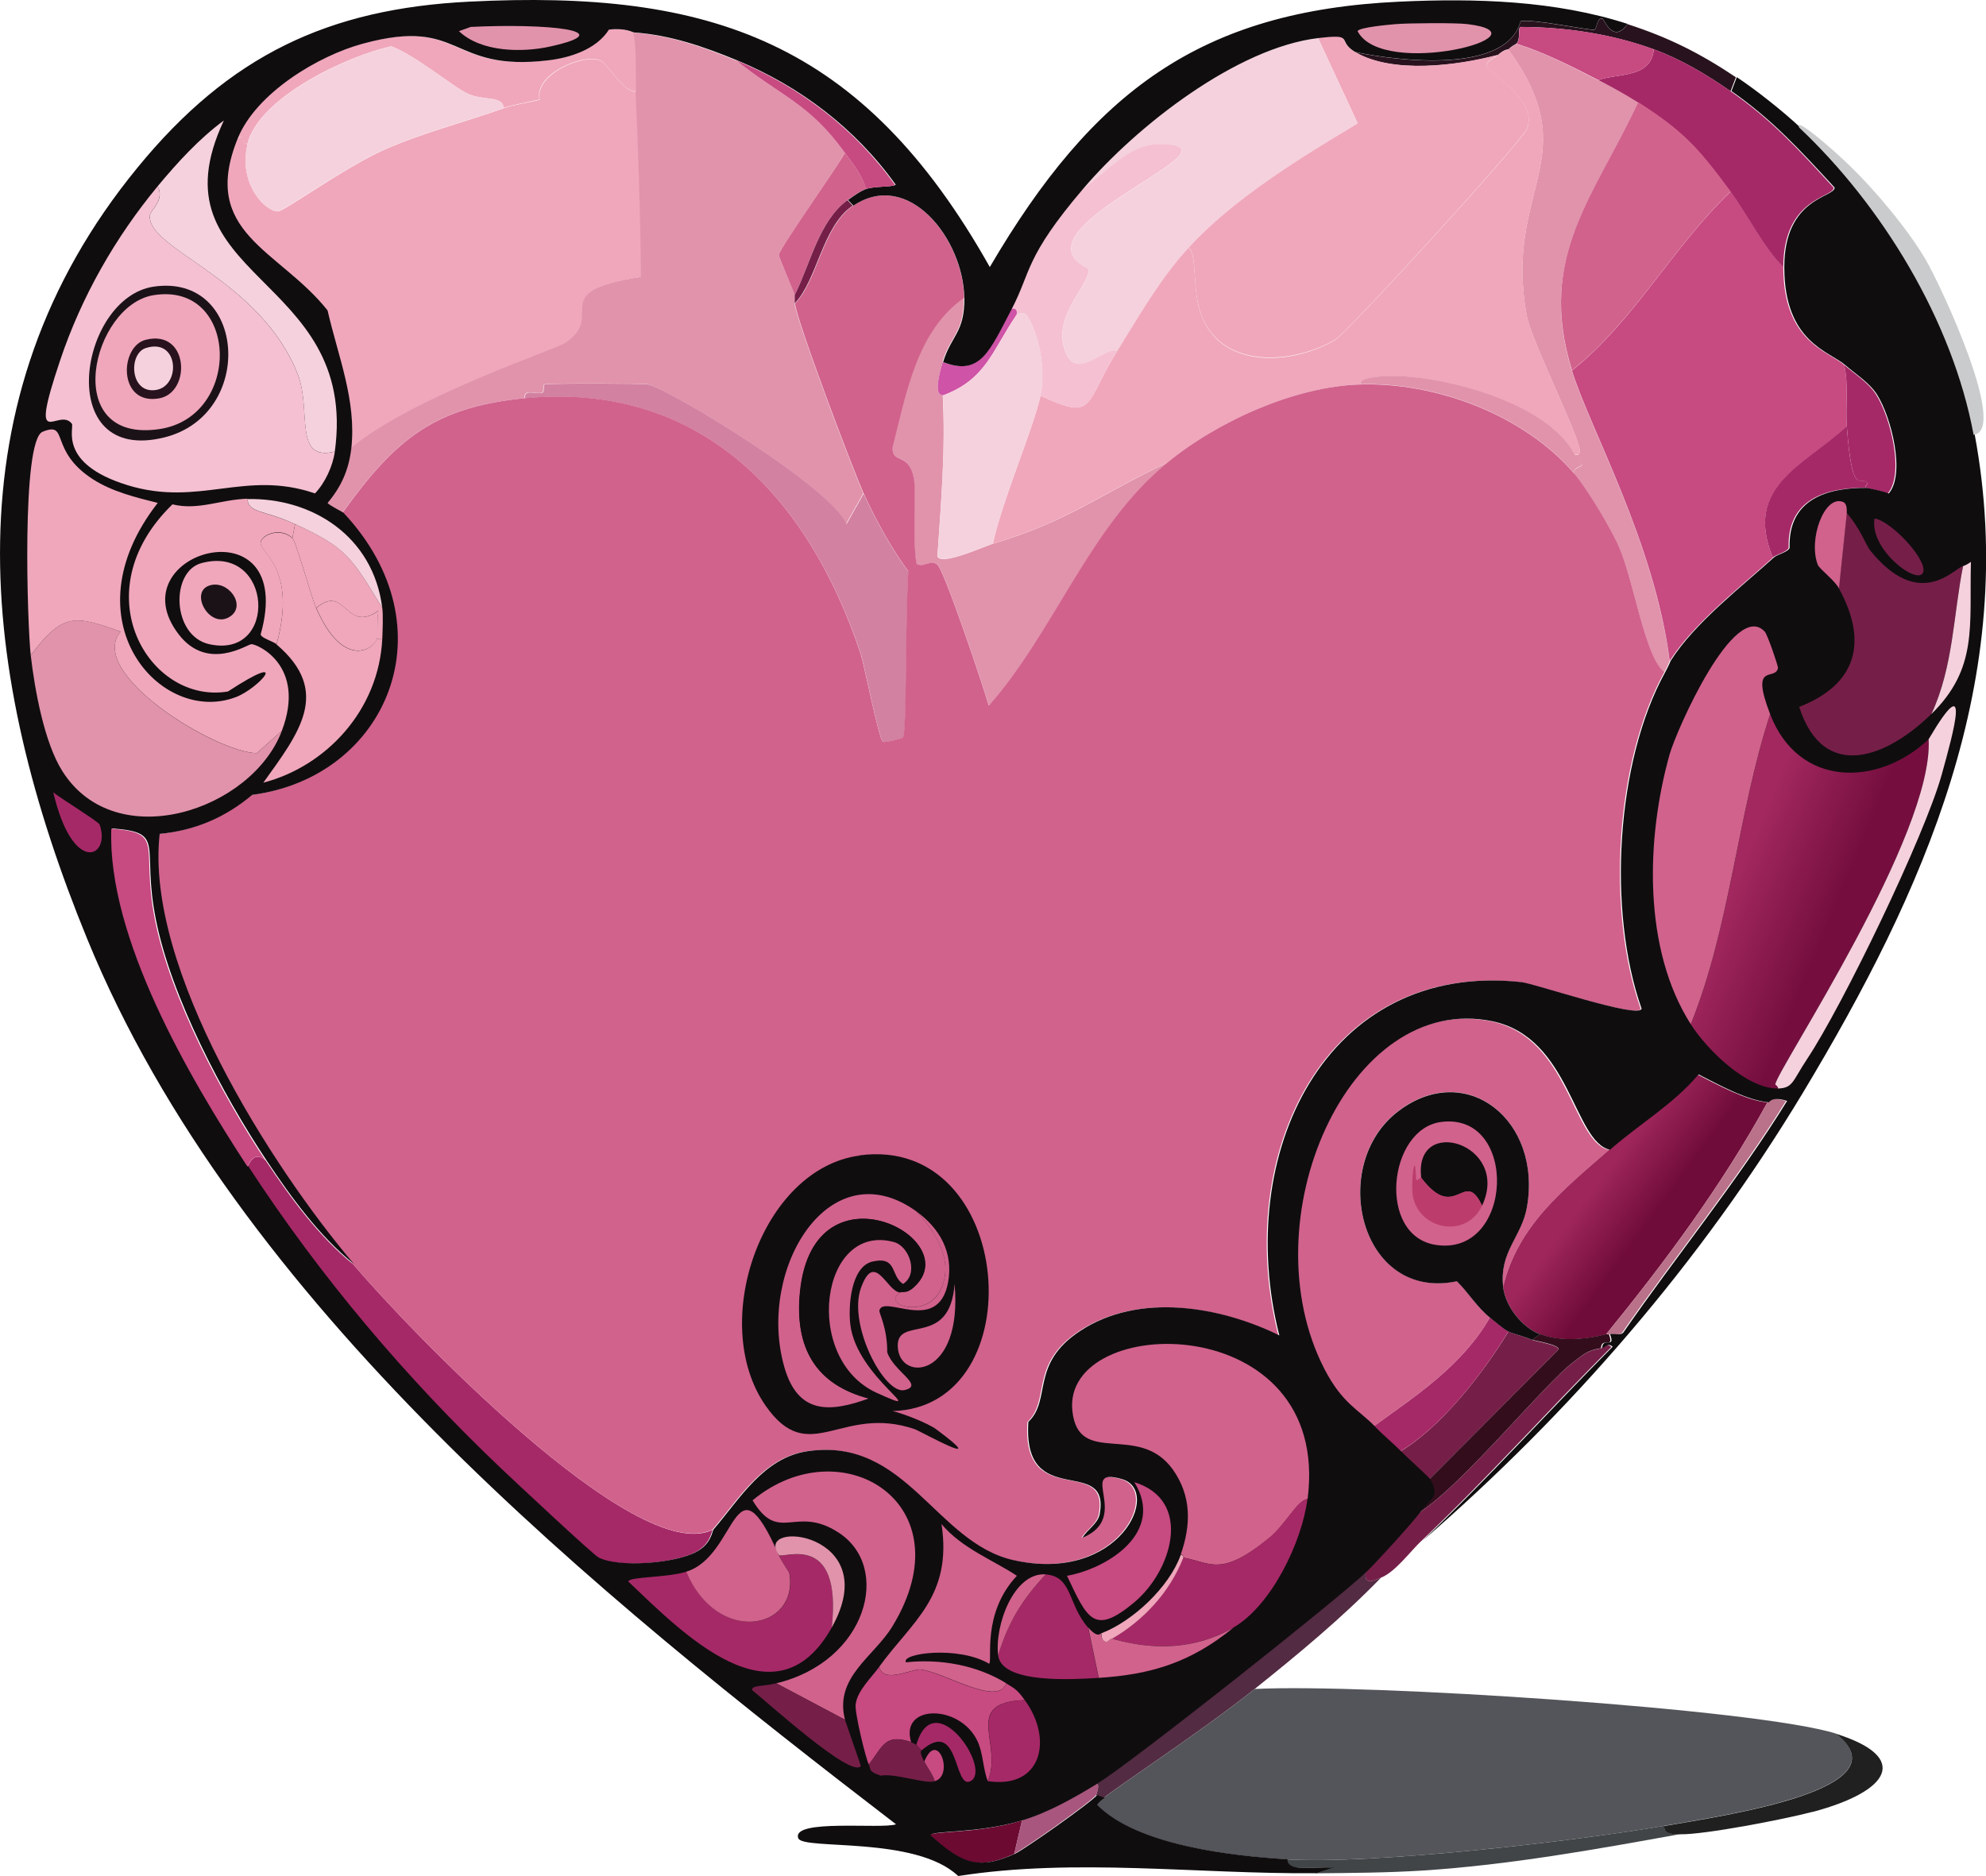 <?xml version="1.0" encoding="UTF-8"?>
<svg id="Layer_1" data-name="Layer 1" xmlns="http://www.w3.org/2000/svg" xmlns:xlink="http://www.w3.org/1999/xlink" viewBox="0 0 562.63 531.56">
  <defs>
    <style>
      .cls-1 {
        fill: url(#linear-gradient);
      }

      .cls-1, .cls-2, .cls-3, .cls-4, .cls-5, .cls-6, .cls-7, .cls-8, .cls-9, .cls-10, .cls-11, .cls-12, .cls-13, .cls-14, .cls-15, .cls-16, .cls-17, .cls-18, .cls-19, .cls-20, .cls-21, .cls-22, .cls-23, .cls-24, .cls-25 {
        stroke-width: 0px;
      }

      .cls-2 {
        fill: url(#linear-gradient-2);
      }

      .cls-3 {
        fill: #f4c0d2;
      }

      .cls-4 {
        fill: #532b42;
      }

      .cls-5 {
        fill: #28121d;
      }

      .cls-6 {
        fill: #54555a;
      }

      .cls-7 {
        fill: #340d1c;
      }

      .cls-8 {
        fill: #100d0f;
      }

      .cls-9 {
        fill: #414547;
      }

      .cls-10 {
        fill: #1b1218;
      }

      .cls-11 {
        fill: #1f201f;
      }

      .cls-12 {
        fill: #c74a81;
      }

      .cls-13 {
        fill: #d381a1;
      }

      .cls-14 {
        fill: #d1628c;
      }

      .cls-15 {
        fill: #cacbcc;
      }

      .cls-16 {
        fill: #e193ab;
      }

      .cls-17 {
        fill: #a8567d;
      }

      .cls-18 {
        fill: #a62967;
      }

      .cls-19 {
        fill: #cf53a6;
      }

      .cls-20 {
        fill: #ba718a;
      }

      .cls-21 {
        fill: #bc3d6c;
      }

      .cls-22 {
        fill: #6c0a32;
      }

      .cls-23 {
        fill: #751f48;
      }

      .cls-24 {
        fill: #f0a7bb;
      }

      .cls-25 {
        fill: #f5d1dd;
      }
    </style>
    <linearGradient id="linear-gradient" x1="453.08" y1="176.72" x2="468.14" y2="165.64" gradientTransform="translate(0 510.89) scale(1 -1)" gradientUnits="userSpaceOnUse">
      <stop offset="0" stop-color="#9f265b"/>
      <stop offset="1" stop-color="#700c39"/>
    </linearGradient>
    <linearGradient id="linear-gradient-2" x1="493.19" y1="264.63" x2="519.86" y2="253.53" gradientTransform="translate(0 510.89) scale(1 -1)" gradientUnits="userSpaceOnUse">
      <stop offset="0" stop-color="#a2285f"/>
      <stop offset="1" stop-color="#750e3f"/>
    </linearGradient>
  </defs>
  <path class="cls-4" d="M391.37,446.91c-11.17,11.51-23.53,21.76-35.93,31.67-15.53,12.41-40.85,28.92-42.7,30.87l-2.22-.8s1.28-3.4,0-3.15c9.32-5.7,68.02-52.13,76.4-60.14-.57,4,2.13,2.55,4.5,1.6l-.05-.05Z"/>
  <path class="cls-23" d="M402.63,436.65c-3.08,2.95-7.34,8.71-11.22,10.31-2.37.95-5.06,2.45-4.5-1.6,2.93-2.8,12.59-13.46,14.96-16.61,12.45-7.91,35.31-36.27,43.79-42.73,3.03-2.3,3.93-3.3,7.86-3.95.76-.15,1.66-1.6,2.98-.4-18.08,18.11-35.36,37.42-53.91,55.04l.05-.05Z"/>
  <g>
    <path class="cls-6" d="M520.17,491.23c19.79,15.71-31.29,23.11-48.66,26.12-25.75,4.45-82.65,10.96-107.07,9.51-15.86-.95-42.6-4-53.91-15.41.8-1.2,2.13-1.85,2.22-2,1.85-1.95,27.17-18.46,42.7-30.87,31.15-1.6,142.38,5.6,164.73,12.66h0Z"/>
    <path class="cls-9" d="M471.51,517.35c-.38,2.45,2.7,2.35,4.5,2.35-24,4.35-48.33,8.71-72.66,10.31-10.27.65-20.4.7-30.72.8l4.88-1.6c-6.3-.3-13.11,1.25-13.11-2.35,24.47,1.45,81.32-5.05,107.07-9.51h.05Z"/>
    <path class="cls-11" d="M513.45,513.4c-7.67,2.05-30.67,6.5-37.44,6.35-1.8,0-4.88.1-4.5-2.35,17.37-3,68.49-10.41,48.66-26.12,21.06,6.65,15.43,16.26-6.72,22.16v-.05Z"/>
  </g>
  <path class="cls-5" d="M461.05,6.83c11.55,3.75,20.45,8.16,30.72,15.06l-1.51,3.95c-6.86-4.75-13.92-9.01-21.73-11.86-12.12-4.4-24.99-6.3-37.82-6.35-.85.6.19,3.4-1.14,4.75-.19.2-1.28.6-2.22,1.6-.14.1-.99-.2-2.98,1.6-11.64,3.1-29.92,5.4-40.42-.8,12.12,2.55,42.84,6.3,46.81-8.71,3.22-.85,19.98,2.75,20.97,2.35.66-.25.66-3.4,2.22-3.15.47.1,2.98,7.35,7.1,1.6v-.05Z"/>
  <path class="cls-24" d="M180.21,25.84c.8,17.56,1.37,35.07,1.51,52.63-27.41,4.15-9.61,10.81-21.35,18.61-2.84,1.9-44.16,15.66-61.02,30.07,1.51-13.71-3.79-26.12-6.72-39.17-13.77-17.31-36.31-21.86-25.47-48.68,2.08-1.65.8.8,2.98,1.6-2.7,11.06,4.97,19.06,8.62,19.01,1.7,0,18.89-12.46,29.96-17.41,10.89-4.85,22.86-7.85,34.08-11.86,2.6-.95,7.2-1.65,10.13-2.35-1.7-7.15,12.45-13.26,17.23-11.06,2.08.95,6.67,9.31,10.13,8.71l-.1-.1Z"/>
  <path class="cls-16" d="M208.65,17.13c12.59,10.26,20.5,11.96,30.72,26.12-2.04,3.9-18.51,27.17-18.74,28.87-.09.6,3.93,9.76,4.5,11.46v2.35c.24,4.25,16.28,46.83,19.45,53.83l-4.88,8.71c-4.12-10.41-50.36-38.37-56.19-39.58-1.42-.3-27.79-.35-29.21,0-.76.2,0,2.05-.76,2.35-1.56.65-5.35-1.35-4.88,1.6-25.56,2.45-36.5,11.41-51.69,32.47-.19-.2-3.79-1.95-4.5-2.75,3.88-4.65,6.01-9.26,6.72-15.41,16.9-14.46,58.17-28.17,61.02-30.07,11.74-7.75-6.06-14.46,21.35-18.61-.14-17.56-.71-35.07-1.51-52.63-.24-5.55.24-11.11-.76-16.61,10.18.7,19.79,4,29.21,7.91h.14Z"/>
  <path class="cls-24" d="M383.89,14.73c10.51,6.2,28.78,3.9,40.42.8-1.7,1.5-3.55,1.6-2.98,3.55,4.35,4.15,14.11,10.26,11.22,17.41-1.56,3.8-50.89,57.74-54.29,59.74-11.41,6.75-31.67,8.76-37.82-6.7-2.93-7.3-1.09-17.56-3.74-19.41,12.69-13.91,32-25.67,47.9-35.22l-11.22-24.17c10.65-1.25,5.06.75,10.46,3.95l.05.05Z"/>
  <path class="cls-14" d="M455.79,325.83c-12.73,11.26-25.8,21.31-29.96,38.77-1.14-10.06,5.25-14.16,6.72-22.56,4.35-24.72-17.23-41.73-36.31-27.32-20.21,15.21-10.98,54.08,16.47,48.28,3.36,3.3,5.68,7.3,9.37,10.31-7.81,13.61-20.92,22.11-32.95,30.87-4.5-4.7-9.18-6.45-14.25-16.21-21.68-41.93,6.63-107.02,47.57-98.56,22.15,4.6,22.96,34.02,33.32,36.42h0Z"/>
  <path class="cls-25" d="M336.74,70.17c-8,8.81-13.92,19.16-20.21,29.27-3.5-1.15-10.93,7.96-14.25,1.2-5.3-10.81,7.34-20.31,6.01-24.52-23.48-11.41,48.14-35.57,19.83-35.22-8.52.1-14.77,8.21-21.35,12.66,15.24-17.91,43.64-40.03,66.65-42.73l11.22,24.17c-15.95,9.56-35.26,21.31-47.9,35.22v-.05Z"/>
  <path class="cls-1" d="M500.71,312.37c-12.92,23.56-28.92,45.08-45.68,65.69-5.77,1.55-13.06,2.15-18.74,0-5.02-1.9-9.85-7.8-10.46-13.46,4.17-17.46,17.23-27.57,29.96-38.77,8.14-7.2,17.89-12.81,25.09-21.36,5.73,2.9,13.59,7.3,19.83,7.91h0Z"/>
  <path class="cls-16" d="M452.81,22.69c3.83,2,7.57,3.95,11.22,6.35-12.54,27.17-28.64,43.58-18.74,76,4.88,15.96,23.48,48.88,27.69,82.3-.09.15-.33,1.1-1.51,3.15-5.49-4.35-8.38-24.87-12.73-35.22-2.18-5.15-9.18-16.81-12.73-20.96-.62-1.85,2.18-1.75,2.22-2.75,0-.2-1.61-1.55-2.22-2.75,1.14.15,1.51.15,1.51-1.2-.09-3.95-13.63-30.97-14.96-37.97-6.82-36.22,17.18-44.83-5.25-75.6.99-1,2.08-1.4,2.22-1.6,8.09,2.45,15.67,6.4,23.19,10.31l.09-.05Z"/>
  <path class="cls-16" d="M267.07,102.59c-3.17,10.66,0,8.96,0,9.51.85,15.16-.47,30.42-1.51,45.53.99,2.85,13.3-2.85,15.72-3.55,21.77-6.55,30.11-13.91,49.42-22.96-22.11,18.16-31.76,47.58-50.55,68.84-1.47-5.3-12.69-38.57-14.58-39.98-2.08-1.5-4.12,1.2-6.01-.4-1.09-6.25.05-19.86-.76-24.17-1.42-7.45-6.2-3.9-6.01-8.71,3.88-15.31,6.86-32.97,20.21-42.33.19,9.86-3.79,10.76-6.01,18.21h.09Z"/>
  <path class="cls-18" d="M75.36,328.98c7.01,10.51,15.01,21.46,24.71,29.27,14.72,17.36,80.19,86.1,101.87,75.2-.43.5-.57,4-4.88,6.35-6.01,3.2-21.96,4.55-27.69,1.6-1.66-.85-23.9-21.71-27.69-25.32-26.79-25.47-51.07-54.13-71.52-85.5,1.37-3.15,3.08-3.6,5.25-1.6h-.05Z"/>
  <path class="cls-3" d="M316.48,99.44c-9.42,15.06-5.96,20.06-21.73,12.66,1.42-6.75,0-16.61-3.74-22.56-.99-1.6-2.84-.35-2.98-.4-.09,0,.62-2-1.51-1.6,5.59-10.61,3.64-14.56,20.21-34.02,6.58-4.45,12.83-12.56,21.35-12.66,28.31-.35-43.31,23.82-19.83,35.22,1.33,4.2-11.27,13.76-6.01,24.52,3.31,6.75,10.75-2.35,14.25-1.2v.05Z"/>
  <path class="cls-23" d="M434.06,379.66c1.04.45,7.53,1.4,7.48,2.75l-36.68,36.82c-.33-.6-6.67-6.3-8.24-7.91,11.55-6.85,23.53-22.16,30.72-34.02.99.5,4.35,1.4,6.72,2.35Z"/>
  <path class="cls-7" d="M455.03,378.06s.52.05.76,0c1.7,4.4-2.18.6-2.22,3.95-3.93.65-4.83,1.65-7.86,3.95-8.47,6.45-31.38,34.87-43.79,42.73,2.89-3.85,6.01-4.35,2.98-9.51l36.68-36.82c0-1.4-6.44-2.35-7.48-2.75l2.22-1.6c5.63,2.15,12.97,1.55,18.74,0l-.05.05Z"/>
  <path class="cls-18" d="M427.34,377.26c-7.2,11.91-19.12,27.17-30.72,34.02-2.41-2.45-5.11-4.6-7.48-7.1,12.07-8.76,25.14-17.26,32.95-30.87,1.56,1.25,3.55,3.05,5.25,3.95Z"/>
  <g>
    <path class="cls-12" d="M490.25,54.31c5.25,7.05,9.18,15.51,14.96,21.36,0,21.26,12.73,23.82,17.23,27.72,1.33,5.75.28,11.66.76,17.41-12.26,11.31-29.25,16.91-20.97,37.22-8.99,8.16-22.58,18.71-29.21,29.27-4.21-33.42-22.82-66.34-27.69-82.3,17.7-14.11,28.73-35.27,44.92-50.63v-.05Z"/>
    <path class="cls-18" d="M528.45,138.21c-11.12-.05-22.15,3.2-21.73,17.01-.52,1.25-3.46,1.85-4.5,2.75-8.28-20.31,8.71-25.92,20.97-37.22,1.51,19.76,3.5,14.31,5.63,15.81.8.6-.33.65-.38,1.6v.05Z"/>
  </g>
  <path class="cls-18" d="M528.45,138.21c.05-.95,1.18-1,.38-1.6-2.08-1.5-4.12,3.95-5.63-15.81-.43-5.75.57-11.66-.76-17.41,2.93,2.55,6.77,4.9,8.99,8.31,4.21,6.45,8.14,22.66,3.36,28.12-.95-.5-6.06-1.6-6.34-1.6h0Z"/>
  <path class="cls-14" d="M245.34,53.56c-1.75.6-3.69,2.05-5.25,3.15-8.05,5.85-10.6,18.11-14.96,26.92-.57-1.7-4.54-10.86-4.5-11.46.19-1.75,16.66-24.97,18.74-28.87,2.32,3.2,4.92,6.35,6.01,10.31l-.05-.05Z"/>
  <path class="cls-20" d="M455.79,378.06s-.52-.05-.76,0c16.76-20.61,32.76-42.13,45.68-65.69.28,0,.8-1.8,5.25-.4-14.2,22.96-31.15,43.58-46.44,65.69-.99.9-2.7.1-3.74.4h0Z"/>
  <path class="cls-22" d="M289.55,515.8l-2.22,9.51c-10.65,4.8-15.24,2.65-23.95-5.15,0-1.5,13.44-.4,26.22-4.35h-.05Z"/>
  <path class="cls-17" d="M310.52,505.49c1.28-.25.09,3,0,3.15-1.14,1.7-20.54,15.41-23.19,16.61l2.22-9.51c7.38-2.3,14.34-6.25,20.97-10.31v.05Z"/>
  <path class="cls-19" d="M288.04,89.13c-7.05,10.36-8.66,18.36-20.97,22.96,0-.55-3.17,1.15,0-9.51,10.56,4.1,13.11-2.95,19.45-15.06,2.08-.4,1.42,1.55,1.51,1.6Z"/>
  <g>
    <path class="cls-14" d="M273.08,84.43c-13.35,9.36-16.33,27.07-20.21,42.33-.24,4.8,4.59,1.25,6.01,8.71.8,4.3-.38,17.86.76,24.17-.28,1.7-2.18,1.3-2.22,2.35-4.92-6.6-9.28-14.61-12.73-22.16-3.17-7-19.22-49.58-19.45-53.83,6.48-6.7,7.76-21.86,16.47-27.72,15.67-10.46,31.15,9.46,31.43,26.12l-.05.05Z"/>
    <path class="cls-23" d="M241.6,58.26c-8.71,5.85-9.99,21.01-16.47,27.72v-2.35c4.4-8.81,6.91-21.06,14.96-26.92l1.51,1.6v-.05Z"/>
  </g>
  <path class="cls-24" d="M427.34,13.98c22.44,30.77-1.56,39.38,5.25,75.6,1.33,7,14.86,34.07,14.96,37.97,0,1.35-.38,1.3-1.51,1.2-7.9-14.61-35.97-21.81-50.55-22.16-3.79-.1-10.89.4-10.13,2.35-18.18.5-40.24,10.31-54.67,22.16-19.36,9.01-27.64,16.41-49.42,22.96,2.56-12.01,11.6-33.02,13.49-41.93,15.76,7.35,12.31,2.4,21.73-12.66,6.3-10.11,12.21-20.51,20.21-29.27,2.65,1.85.8,12.06,3.74,19.41,6.15,15.51,26.41,13.51,37.82,6.7,3.41-2.05,52.73-55.94,54.29-59.74,2.89-7.15-6.86-13.26-11.22-17.41-.57-1.95,1.28-2.05,2.98-3.55,1.99-1.75,2.89-1.45,2.98-1.6l.05-.05Z"/>
  <g>
    <path class="cls-18" d="M490.25,25.84c11.74,8.16,19.5,16.76,29.21,27.32.14,2.9-14.25,2.65-14.25,22.56-5.82-5.85-9.75-14.31-14.96-21.36-9.28-12.51-13.25-17.01-26.22-25.32-3.69-2.35-7.38-4.35-11.22-6.35,5.54-2.05,14.91-.4,15.72-8.71,7.81,2.85,14.86,7.1,21.73,11.86h0Z"/>
    <path class="cls-12" d="M468.52,13.98c-.8,8.31-10.18,6.65-15.72,8.71-7.53-3.9-15.15-7.8-23.19-10.31,1.33-1.35.28-4.15,1.14-4.75,12.83.05,25.7,1.9,37.82,6.35h-.05Z"/>
  </g>
  <path class="cls-13" d="M244.63,139.81c3.46,7.55,7.81,15.56,12.73,22.16-.9,16.51-.33,45.08-1.51,47.08-.14.25-5.06,1.45-5.63,1.2-1.23-.6-5.3-21.71-6.34-24.92-15.34-46.08-46.58-77.1-95.1-72.45-.47-2.9,3.31-.95,4.88-1.6.76-.3,0-2.2.76-2.35,1.42-.35,27.79-.3,29.21,0,5.82,1.2,52.07,29.17,56.19,39.58l4.88-8.71h-.05Z"/>
  <path class="cls-16" d="M446.04,128.7c.66,1.2,2.27,2.6,2.22,2.75-.05,1-2.84.9-2.22,2.75-14.58-16.96-39.38-25.92-60.64-25.32-.76-1.95,6.3-2.45,10.13-2.35,14.58.35,42.65,7.55,50.55,22.16h-.05Z"/>
  <g>
    <path class="cls-24" d="M179.45,9.23c.99,5.5.52,11.06.76,16.61-3.46.6-8-7.75-10.13-8.71-4.78-2.15-18.93,3.9-17.23,11.06-2.93.7-7.48,1.45-10.13,2.35-.57-3.55-5.49-1.9-10.13-3.95-3.98-1.75-14.77-10.86-21.73-13.46-12.02,2.55-37.49,14.26-40.8,27.72-2.18-.8-.9-3.25-2.98-1.6,5.21-12.91,22.91-23.51,35.55-26.92,28.31-7.65,24.14,8.11,52.4,4.75,6.01-.7,13.63-3,17.23-8.71,4.78-.55,6.77.75,7.1.8l.1.05Z"/>
    <path class="cls-25" d="M142.76,30.59c-11.22,4-23.19,7-34.08,11.86-11.08,4.95-28.26,17.36-29.96,17.41-3.64.1-11.31-7.96-8.62-19.01,3.31-13.41,28.78-25.12,40.8-27.72,6.96,2.6,17.7,11.71,21.73,13.46,4.64,2.05,9.56.4,10.13,3.95v.05Z"/>
  </g>
  <path class="cls-14" d="M490.25,54.31c-16.19,15.41-27.27,36.57-44.92,50.63-9.94-32.37,6.15-48.83,18.74-76,12.97,8.31,16.9,12.81,26.22,25.32l-.05.05Z"/>
  <path class="cls-25" d="M294.8,112.09c-1.89,8.91-10.93,29.92-13.49,41.93-2.41.75-14.72,6.4-15.72,3.55.99-15.11,2.32-30.32,1.51-45.53,12.31-4.6,13.92-12.61,20.97-22.96.14.05,1.99-1.2,2.98.4,3.69,5.95,5.21,15.81,3.74,22.56v.05Z"/>
  <g>
    <path class="cls-14" d="M385.4,108.94c21.25-.6,46.06,8.36,60.64,25.32,3.55,4.15,10.56,15.81,12.73,20.96,4.35,10.36,7.24,30.87,12.73,35.22-14.01,25.37-16.43,67.84-6.72,95.36-.43,3.05-30.2-7.1-34.08-7.5-55.52-6-81.56,48.88-68.54,100.11-16.85-8.31-39.9-12.16-56.52-1.2-14.15,9.36-7.9,19.31-14.58,25.72-1.66,25.52,23.29,9.11,20.21,26.12-.47,2.75-3.64,4.55-4.88,6.7,14.2-5.8-1.85-20.41,11.22-16.61,11.36,3.3-.66,29.62-30.72,22.96-22.06-4.9-30.39-35.02-58.41-30.87-12.35,1.85-19.08,13.36-26.6,22.16-21.68,10.91-87.14-57.84-101.87-75.2-23.38-27.62-59.26-83.75-55.05-121.88,9.85-1,18.41-4.5,26.22-11.06,38.1-5,56.47-47.28,25.85-79.95,15.15-21.06,26.13-29.97,51.69-32.47,48.52-4.65,79.76,26.32,95.1,72.45,1.04,3.2,5.16,24.37,6.34,24.92.57.25,5.49-.95,5.63-1.2,1.14-2,.57-30.62,1.51-47.08.05-1.05,1.99-.65,2.22-2.35,1.89,1.6,3.93-1.15,6.01.4,1.89,1.4,13.11,34.67,14.58,39.98,18.74-21.26,28.45-50.73,50.55-68.84,14.44-11.86,36.45-21.66,54.67-22.16h.05Z"/>
    <g>
      <path class="cls-8" d="M243.49,327.38c44.21-5.95,49.65,71.4,9.37,72.45,3.17.75,10.04,3.45,12.35,5.15,16.47,12.21-4.59.5-6.01,0-20.97-7.2-29.92,11.11-42.32-6.7-16.19-23.26-1.18-67.09,26.6-70.85v-.05Z"/>
      <g>
        <path class="cls-14" d="M259.59,343.24c5.54,5.8,10.98,14.31,6.72,22.56-4.07,7.91-16.95,3.9-11.22.4.28-.2,1.66.25,2.98-.8,17.47-13.66-27.45-37.52-31.43.4-1.7,16.16,4.5,26.57,19.45,30.47-11.03,4-20.12,4.6-23.95-9.11-7.72-27.57,12.83-61.59,37.44-43.93h0Z"/>
        <path class="cls-8" d="M258.07,365.4c-.38-.8-1.47-1.1-2.22-1.6,4.4-2.8,1.8-10.66-2.6-11.86-20.92-5.7-25.99,33.17-4.88,42.73-.33.85-1.51,1.3-2.22,1.6-14.96-3.9-21.16-14.31-19.45-30.47,4.02-37.92,48.9-14.06,31.43-.4h-.05Z"/>
        <path class="cls-14" d="M255.85,363.8c-3.64-2.25-1.56-7.91-8.62-6.35-6.2,1.4-6.96,12.71-6.34,17.81,1.75,15.26,24.05,26.92,7.48,19.41-21.11-9.56-16.05-48.43,4.88-42.73,4.4,1.2,7.05,9.06,2.6,11.86Z"/>
        <path class="cls-14" d="M255.09,366.21c-5.68,3.5,7.2,7.5,11.22-.4,4.21-8.26-1.18-16.71-6.72-22.56,6.48,4.65,10.6,11.56,8.99,20.16-2.79,14.86-18.27,3.2-19.45,7.91-.19.65,2.27,4.85,2.22,11.86,1.85,5.55,10.7,9.36,4.88,10.71-5.68,1.3-16.05-18.46-12.35-28.87,3.93-11.06,7.48,1.3,11.22,1.2h0Z"/>
        <path class="cls-14" d="M270.43,363.8c2.41,26.82-15.67,27.97-16.09,17.81-.43-9.11,14.77.6,16.09-17.81Z"/>
      </g>
    </g>
  </g>
  <g>
    <path class="cls-8" d="M425.83,364.6c.62,5.65,5.44,11.56,10.46,13.46l-2.22,1.6c-2.41-1-5.77-1.85-6.72-2.35-1.7-.9-3.69-2.7-5.25-3.95-3.69-3-6.01-6.95-9.37-10.31-27.45,5.8-36.68-33.07-16.47-48.28,19.12-14.41,40.66,2.6,36.31,27.32-1.47,8.41-7.86,12.51-6.72,22.56v-.05Z"/>
    <g>
      <path class="cls-14" d="M408.22,317.92c22.11-2.95,20.69,38.32-1.51,34.82-16.61-2.6-13.49-32.82,1.51-34.82Z"/>
      <path class="cls-8" d="M419.86,341.64c-5.06-10.91-7.43,5.1-17.23-7.91-2.22-18.06,25.47-9.61,17.23,7.91Z"/>
      <path class="cls-21" d="M402.63,333.73c9.8,13.01,12.17-3,17.23,7.91-4.31,9.16-17.09,7.05-19.45-2-.99-3.75.52-15.31.76-5.55.43.95,1.18-.8,1.51-.4l-.05.05Z"/>
    </g>
  </g>
  <g>
    <path class="cls-8" d="M461.05,6.83c-4.12,5.75-6.63-1.5-7.1-1.6-1.56-.25-1.56,2.9-2.22,3.15-.99.4-17.75-3.2-20.97-2.35-3.98,15.01-34.7,11.26-46.81,8.71-5.44-3.2.19-5.2-10.46-3.95-23,2.7-51.41,24.82-66.65,42.73-16.57,19.46-14.67,23.41-20.21,34.02-6.34,12.06-8.9,19.16-19.45,15.06,2.22-7.45,6.15-8.36,6.01-18.21-.28-16.66-15.81-36.57-31.43-26.12l-1.51-1.6c1.51-1.1,3.5-2.55,5.25-3.15,2.22-.8,7.76-.5,8.24-1.2-11.5-16.06-27.27-27.92-44.92-35.22-9.42-3.9-19.03-7.2-29.21-7.91-.38,0-2.32-1.35-7.1-.8-3.6,5.7-11.22,8.01-17.23,8.71-28.26,3.35-24.09-12.41-52.4-4.75-12.69,3.4-30.34,14.01-35.55,26.92-10.84,26.82,11.69,31.37,25.47,48.68,2.98,13.06,8.24,25.52,6.72,39.17-.76,6.15-2.84,10.76-6.72,15.41.71.8,4.31,2.55,4.5,2.75,30.63,32.67,12.26,74.95-25.85,79.95-7.81,6.55-16.38,10.11-26.22,11.06-4.21,38.17,31.67,94.31,55.05,121.88-9.7-7.8-17.7-18.76-24.71-29.27-12.4-18.61-27.08-46.33-31.43-68.44-4.17-21.01,3.12-24.57-12.35-25.72-1.18,30.87,22.06,70.44,38.58,95.76,20.45,31.37,44.73,60.04,71.52,85.5,3.79,3.6,26.08,24.47,27.69,25.32,5.77,2.95,21.73,1.65,27.69-1.6,4.31-2.3,4.45-5.85,4.88-6.35,7.53-8.81,14.2-20.31,26.6-22.16,28.02-4.15,36.35,25.97,58.41,30.87,30.06,6.7,42.08-19.66,30.72-22.96-13.06-3.8,2.93,10.81-11.22,16.61,1.23-2.2,4.35-3.95,4.88-6.7,3.08-17.01-21.92-.6-20.21-26.12,6.67-6.4.43-16.36,14.58-25.72,16.61-11.01,39.67-7.1,56.52,1.2-13.02-51.23,13.02-106.12,68.54-100.11,3.83.4,33.66,10.61,34.08,7.5-9.7-27.52-7.29-69.99,6.72-95.36,1.14-2.1,1.42-3,1.51-3.15,6.63-10.61,20.21-21.11,29.21-29.27,1.04-.95,3.98-1.5,4.5-2.75-.43-13.81,10.6-17.06,21.73-17.01.33,0,5.44,1.05,6.34,1.6,4.78-5.45.8-21.61-3.36-28.12-2.22-3.4-6.06-5.75-8.99-8.31-4.5-3.9-17.23-6.45-17.23-27.72,0-19.91,14.39-19.66,14.25-22.56-9.7-10.51-17.47-19.11-29.21-27.32l1.51-3.95c5.63,3.75,13.02,9.61,17.99,14.26,23.34,21.91,43.41,54.58,49.42,87.06,12.83,69.14-14.58,129.73-48.66,186.42-29.06,48.23-66.08,90.86-107.83,127.03,18.56-17.61,35.83-36.87,53.91-55.04-1.33-1.2-2.22.25-2.98.4.09-3.35,3.93.4,2.22-3.95,1.04-.3,2.75.5,3.74-.4,15.29-22.11,32.24-42.73,46.44-65.69-4.45-1.4-4.97.4-5.25.4-6.25-.6-14.11-5-19.83-7.91-7.2,8.56-16.95,14.16-25.09,21.36-10.37-2.35-11.17-31.82-33.32-36.42-40.9-8.51-69.2,56.64-47.57,98.56,5.06,9.81,9.75,11.51,14.25,16.21,2.37,2.5,5.06,4.65,7.48,7.1,1.56,1.6,7.9,7.3,8.24,7.91,3.03,5.15-.09,5.6-2.98,9.51-2.37,3.15-12.07,13.81-14.96,16.61-8.38,8.01-67.07,54.48-76.4,60.14-6.63,4.05-13.59,8.01-20.97,10.31-12.78,3.95-26.27,2.85-26.22,4.35,8.76,7.8,13.35,9.96,23.95,5.15,2.65-1.2,22.06-14.91,23.19-16.61l2.22.8s-1.42.75-2.22,2c11.31,11.46,38.06,14.46,53.91,15.41,0,3.65,6.82,2.05,13.11,2.35l-4.88,1.6c-33.8.3-68.21-4.4-101.49.8-12.02-11.46-44.07-7.25-45.3-10.71-2.04-5.6,23.67-2.5,27.69-3.95-84.4-64.79-186.83-147.44-229.15-250.91C-6.01,191.04-15.1,113.49,38.91,47.55,65.04,15.58,93.16,2.47,132.87.47c68.3-3.45,111.47,11.06,147.54,75.2C309.62,25.84,340.2,3.07,396.48.47c21.49-1,44.16-.35,64.75,6.35h-.19Z"/>
    <g>
      <path class="cls-15" d="M559.12,123.2c-6.01-32.47-26.13-65.14-49.42-87.06-1.47-3.45,10.04,6.6,14.58,11.06,7.05,6.85,16.38,17.96,21.35,26.52,4.35,7.5,23.38,48.28,13.49,49.48Z"/>
      <path class="cls-2" d="M546.39,209.46c1.47,26.92-42.22,92.46-43.45,97.76,0,.15.9.6.76,1.2-8.76.15-20.02-10.86-24.71-18.21,11.27-27.97,13.21-59.34,22.48-87.86,8.05,20.96,30.63,20.61,44.92,7.1Z"/>
      <path class="cls-14" d="M370.4,424.74c-3.03.55-6.11,7.2-10.84,11.06-13.82,11.26-16.52,6.95-24.33,5.55-.05,0,.19-.9-.76-.8,2.98-8.41,3.12-16.66-2.22-24.17-9.7-13.51-26.74-.5-28.45-16.61-2.93-27.97,73.51-29.17,66.65,24.92l-.05.05Z"/>
      <path class="cls-14" d="M501.47,202.35c-9.28,28.52-11.22,59.89-22.48,87.86-13.59-21.31-12.69-52.53-6.01-76.4,1.94-6.9,18.41-44.13,26.98-34.82.76.8,3.83,9.76,3.74,10.31-.8,3.8-8-1.9-2.22,13.06Z"/>
      <path class="cls-23" d="M556.14,160.37c-2.75,13.56-2.75,28.62-8.99,41.93-12.31,12.11-30.48,19.66-37.44-2,15.95-6.2,19.79-18.06,11.22-33.62l2.22-21.36c4.12,4.8,5.3,8.91,6.72,10.71,13.77,17.01,23.48,5.35,26.22,4.35h.05Z"/>
      <path class="cls-14" d="M239.37,487.28l-19.45-10.31c25.66-6.15,32.9-32.87,17.61-42.73-12.31-7.96-16.8,3.4-24.33-9.11,25.09-20.86,60.78.85,39.67,35.62-5.25,8.71-16.57,14.41-13.49,26.52Z"/>
      <path class="cls-18" d="M235.63,461.17c-16.05,28.62-42.55,1.3-57.65-13.06.52-1.4,10.65-1,16.47-2.75,8.8,21.01,32,16.56,29.21.4-.05-.35-1.99-2.8-2.98-5.15.95,1.3,17.99-6.95,14.96,20.56h0Z"/>
      <path class="cls-18" d="M370.4,424.74c-1.56,12.21-10.22,30.22-20.97,36.42-11.12,6.4-23,6.45-34.46,3.15,8.85-5.1,16.33-13.01,20.21-22.96,7.81,1.4,10.51,5.75,24.33-5.55,4.78-3.9,7.86-10.56,10.84-11.06h.05Z"/>
      <path class="cls-14" d="M285.05,476.98c-2.27,6.75-17.66-3.25-24.33-3.95-2.18-.25-10.7,4.25-11.6-.8,9.23-12.76,20.73-19.86,17.61-40.38,5.82,6.95,14.67,10.21,21.35,14.66-10.04,10.71-6.82,24.12-7.86,24.92-8.66-5.15-25.09-3-23.57-.4,9.56-1.05,20.07.75,28.45,5.95h-.05Z"/>
      <path class="cls-12" d="M75.36,328.98c-2.18-2.05-3.88-1.55-5.25,1.6-16.52-25.32-39.71-64.89-38.58-95.76,15.48,1.15,8.24,4.75,12.35,25.72,4.35,22.16,19.03,49.83,31.43,68.44h.05Z"/>
      <path class="cls-12" d="M285.05,476.98c2.79,1.7,3.22,1.95,5.25,4.75-17.94.7-6.01,12.31-10.46,22.96-1.42-3.6-1.28-7.96-2.98-11.46-5.06-10.46-22.01-10.31-18.74.4-7.43-2.55-8,1.25-11.98,6.35-.9-1.7-4.02-14.66-3.74-17.01.43-3.9,4.64-7.8,6.72-10.71.9,5.05,9.47.55,11.6.8,6.67.75,22.06,10.71,24.33,3.95v-.05Z"/>
      <path class="cls-18" d="M308.25,461.17l2.98,14.26c-6.67.4-27.41,1.85-28.45-6.35,2.84-9.46,6.91-15.96,13.49-22.96,7.62.6,6.2,8.51,11.98,15.06Z"/>
      <path class="cls-14" d="M220.63,440.6c1.04,2.35,2.93,4.8,2.98,5.15,2.79,16.16-20.4,20.61-29.21-.4,14.67-4.45,13.35-33.87,26.22-4.75Z"/>
      <path class="cls-12" d="M321.36,419.99c16.66,5.15,10.7,25.07,0,34.02-11.5,9.61-13.3,4.65-19.08-7.5,11.46-2.05,27.88-12.31,19.08-26.52Z"/>
      <path class="cls-25" d="M503.69,308.42c.14-.6-.8-1-.76-1.2,1.23-5.3,44.92-70.8,43.45-97.76,12.21-20.71,7.1-2.2,3.74,9.91-4.83,17.46-28.16,65.69-38.2,80.75-4.12,6.2-3.93,8.21-8.24,8.31Z"/>
      <path class="cls-18" d="M290.31,481.73c8.09,11.06,4.88,25.27-10.46,22.96,4.5-10.61-7.43-22.21,10.46-22.96Z"/>
      <path class="cls-23" d="M219.92,476.98l19.45,10.31,4.5,13.06c-2.37,4.05-27.83-19.26-30.72-21.36-.47-1.55,2.79-1.05,6.72-2h.05Z"/>
      <path class="cls-16" d="M395.49,6.83c3.74-.3,16.99-.4,20.21,0,24.33,2.95-23.95,15.76-31.1,2,.38-1.1,9.18-1.85,10.84-2h.05Z"/>
      <path class="cls-14" d="M311.99,462.77s-.24,1.8,1.14,2.35c.9.4,1.28-.95,1.89-.8,11.46,3.3,23.34,3.25,34.46-3.15-12.07,9.86-23.29,13.31-38.2,14.26l-2.98-14.26c2.93,3.35,3.55,1.45,3.74,1.6h-.05Z"/>
      <path class="cls-12" d="M245.34,53.56c-1.09-3.95-3.69-7.1-6.01-10.31-10.22-14.16-18.13-15.91-30.72-26.12,17.66,7.3,33.42,19.16,44.92,35.22-.47.7-6.01.4-8.24,1.2h.05Z"/>
      <path class="cls-16" d="M133.39,7.63c21.21-1.05,43.03,1,22.48,5.55-7.9,1.75-19.55,1.65-25.85-4.35l3.36-1.2Z"/>
      <path class="cls-25" d="M547.15,202.35c6.25-13.36,6.25-28.37,8.99-41.93,1.04-.4,1.37-.65,2.22-1.2-.47,18.16,2.04,30.12-11.22,43.13Z"/>
      <path class="cls-14" d="M523.2,145.36l-2.22,21.36c-1.23-2.3-5.49-5.45-6.01-6.7-2.75-7.15,1.85-19.81,7.1-17.81,1.51.55.99,3.05,1.14,3.15Z"/>
      <path class="cls-23" d="M258.07,493.64c.43.15,1.18.55,1.51.8.09.05,1.33,1.4,1.51,1.6.09.1-.99-.2.76,3.15.95,1.85,2.37,3.5,2.98,5.55-2.89.8-11.17-2.35-15.34-1.6-3.69-1.25-2.65-1.8-3.36-3.15,3.98-5.05,4.54-8.86,11.98-6.35h-.05Z"/>
      <path class="cls-16" d="M235.63,461.17c3.03-27.57-14.01-19.31-14.96-20.56-7.57-10.26,30.2-6.6,14.96,20.56Z"/>
      <path class="cls-18" d="M15.1,224.52c1.7,1.45,12.83,8.31,13.11,9.11,3.31,9.21-7.53,14.71-13.11-9.11Z"/>
      <path class="cls-18" d="M261.1,495.99s-1.42-1.5-1.51-1.6c5.06-17.41,21.68,7.1,15.34,10.31-4.83,2.45-3.03-18.11-13.87-8.71h.05Z"/>
      <path class="cls-23" d="M531.05,146.92c4.5.65,14.06,10.71,13.87,14.66-.24,5.4-15.43-5.4-13.87-14.66Z"/>
      <path class="cls-14" d="M296.27,446.11c-6.58,7-10.65,13.51-13.49,22.96-1.09-8.31,4.4-23.67,13.49-22.96Z"/>
      <path class="cls-24" d="M335.23,441.4c-3.88,9.91-11.41,17.86-20.21,22.96-.62-.2-.95,1.15-1.89.8-1.37-.55-.99-2.3-1.14-2.35,8.8-3.35,19.22-13.01,22.48-22.16.95-.1.71.8.76.8v-.05Z"/>
      <path class="cls-12" d="M264.84,504.69c-.66-2.05-2.04-3.7-2.98-5.55,3.79-9.31,8.52,4,2.98,5.55Z"/>
      <g>
        <path class="cls-25" d="M94.86,127.95c-11.83,2.95-6.58-11.71-10.46-21.76-10.6-27.27-42.84-35.52-41.94-45.13.14-1.65,4.31-4.25,2.22-8.31,5.63-6.75,11.69-13.41,18.74-18.61-21.21,45.23,38.39,43.23,31.43,93.81Z"/>
        <g>
          <path class="cls-16" d="M79.85,207.1c-8.52,22.56-47,35.37-62.15,11.46-5.16-8.11-7.86-23.11-8.99-32.87,9.23-12.26,12.54-11.36,25.47-6.7-9.89,11.81,27.12,34.37,38.58,34.42l7.1-6.35v.05Z"/>
          <g>
            <path class="cls-24" d="M70.1,141.41c.33,4.05,4.4,3,13.49,7.1l-.76,3.95c-3.08-3.1-8.57-1.2-8.99,1.2-.52,2.8,10.51,7.1,4.5,28.87-.95-.8-4.26-1.7-4.5-2.75,10.7-38.02-41.28-23.51-23.19,0,8.19,10.61,19.45,2.75,20.59,2.75,1.75,0,15.57,6.1,8.62,24.52l-7.1,6.35c-11.46-.1-48.47-22.61-38.58-34.42-12.92-4.6-16.24-5.55-25.47,6.7-.95-8.41-2.7-60.84,3.36-63.34,7.62-3.1,1.61,5.3,14.25,13.46,5.54,3.55,12.17,5.15,18.37,6.7-25.85,33.12.76,63.14,22.11,55.04,6.72-2.55,16.09-13.56-2.22-1.6-22.25,3.75-41.51-28.02-15.72-53.03,7.34,1.8,13.68-1.4,21.35-1.6l-.09.1Z"/>
            <path class="cls-24" d="M82.84,152.47c1.09,1.1,5.16,16.16,6.72,19.81,7.48,17.21,16.09,12.01,17.23,8.71h1.51c-.99,20.36-16,36.17-33.7,40.78,10.08-14.06,19.45-25.77,3.74-39.17,6.01-21.76-5.02-26.07-4.5-28.87.43-2.4,5.87-4.25,8.99-1.2v-.05Z"/>
            <path class="cls-24" d="M108.3,172.28c.28,2.1.09,6.3,0,8.71h-1.51c.28-.85-.09-5.55.38-7.91-9.42,6.6-9.23-7.91-17.61-.8-1.56-3.65-5.63-18.71-6.72-19.81l.76-3.95c14.63,6.65,15.95,9.36,24.71,23.77Z"/>
            <path class="cls-25" d="M108.3,172.28c-8.76-14.41-10.08-17.06-24.71-23.77-9.04-4.15-13.11-3.05-13.49-7.1,18.18-.4,35.64,10.41,38.2,30.87h0Z"/>
            <path class="cls-24" d="M106.84,180.99c-1.14,3.25-9.75,8.46-17.23-8.71,8.33-7.1,8.19,7.4,17.61.8-.47,2.35-.09,7.05-.38,7.91h0Z"/>
            <g>
              <path class="cls-24" d="M57.04,159.57c20.31-5.5,21.92,27.37,2.22,22.96-10.56-2.35-11.03-20.56-2.22-22.96Z"/>
              <path class="cls-10" d="M59.26,165.93c5.25-1.8,10.65,5.5,6.01,8.71-5.73,3.95-11.74-6.75-6.01-8.71Z"/>
            </g>
          </g>
        </g>
        <g>
          <path class="cls-3" d="M94.86,127.95c-.57,4.15-2.79,8.91-5.63,11.86-19.83-6.8-32.76,3.95-53.16-2.35-19.88-6.15-14.91-16.36-15.72-17.41-3.83-4.9-12.45,9.26-3.36-17.81,6.06-18.16,15.72-35.02,27.69-49.48,2.04,4.05-2.08,6.65-2.22,8.31-.9,9.56,31.34,17.86,41.94,45.13,3.93,10.06-1.37,24.72,10.46,21.76Z"/>
          <g>
            <path class="cls-10" d="M43.55,81.22c26.27-3.85,28.92,36.32,2.98,42.73-31.57,7.8-24.24-39.63-2.98-42.73Z"/>
            <path class="cls-24" d="M43.55,83.63c24.19-3.85,25.18,34.57,1.51,37.97-28.21,4.1-19.03-35.22-1.51-37.97Z"/>
            <g>
              <path class="cls-5" d="M41.28,96.28c12.31-3.1,12.97,15.06,3.74,16.61-11.6,2-11.22-14.71-3.74-16.61Z"/>
              <path class="cls-25" d="M41.28,98.63c9.37-3.05,10.08,10.66,2.98,11.86-7.48,1.25-7.95-10.26-2.98-11.86Z"/>
            </g>
          </g>
        </g>
      </g>
    </g>
  </g>
</svg>